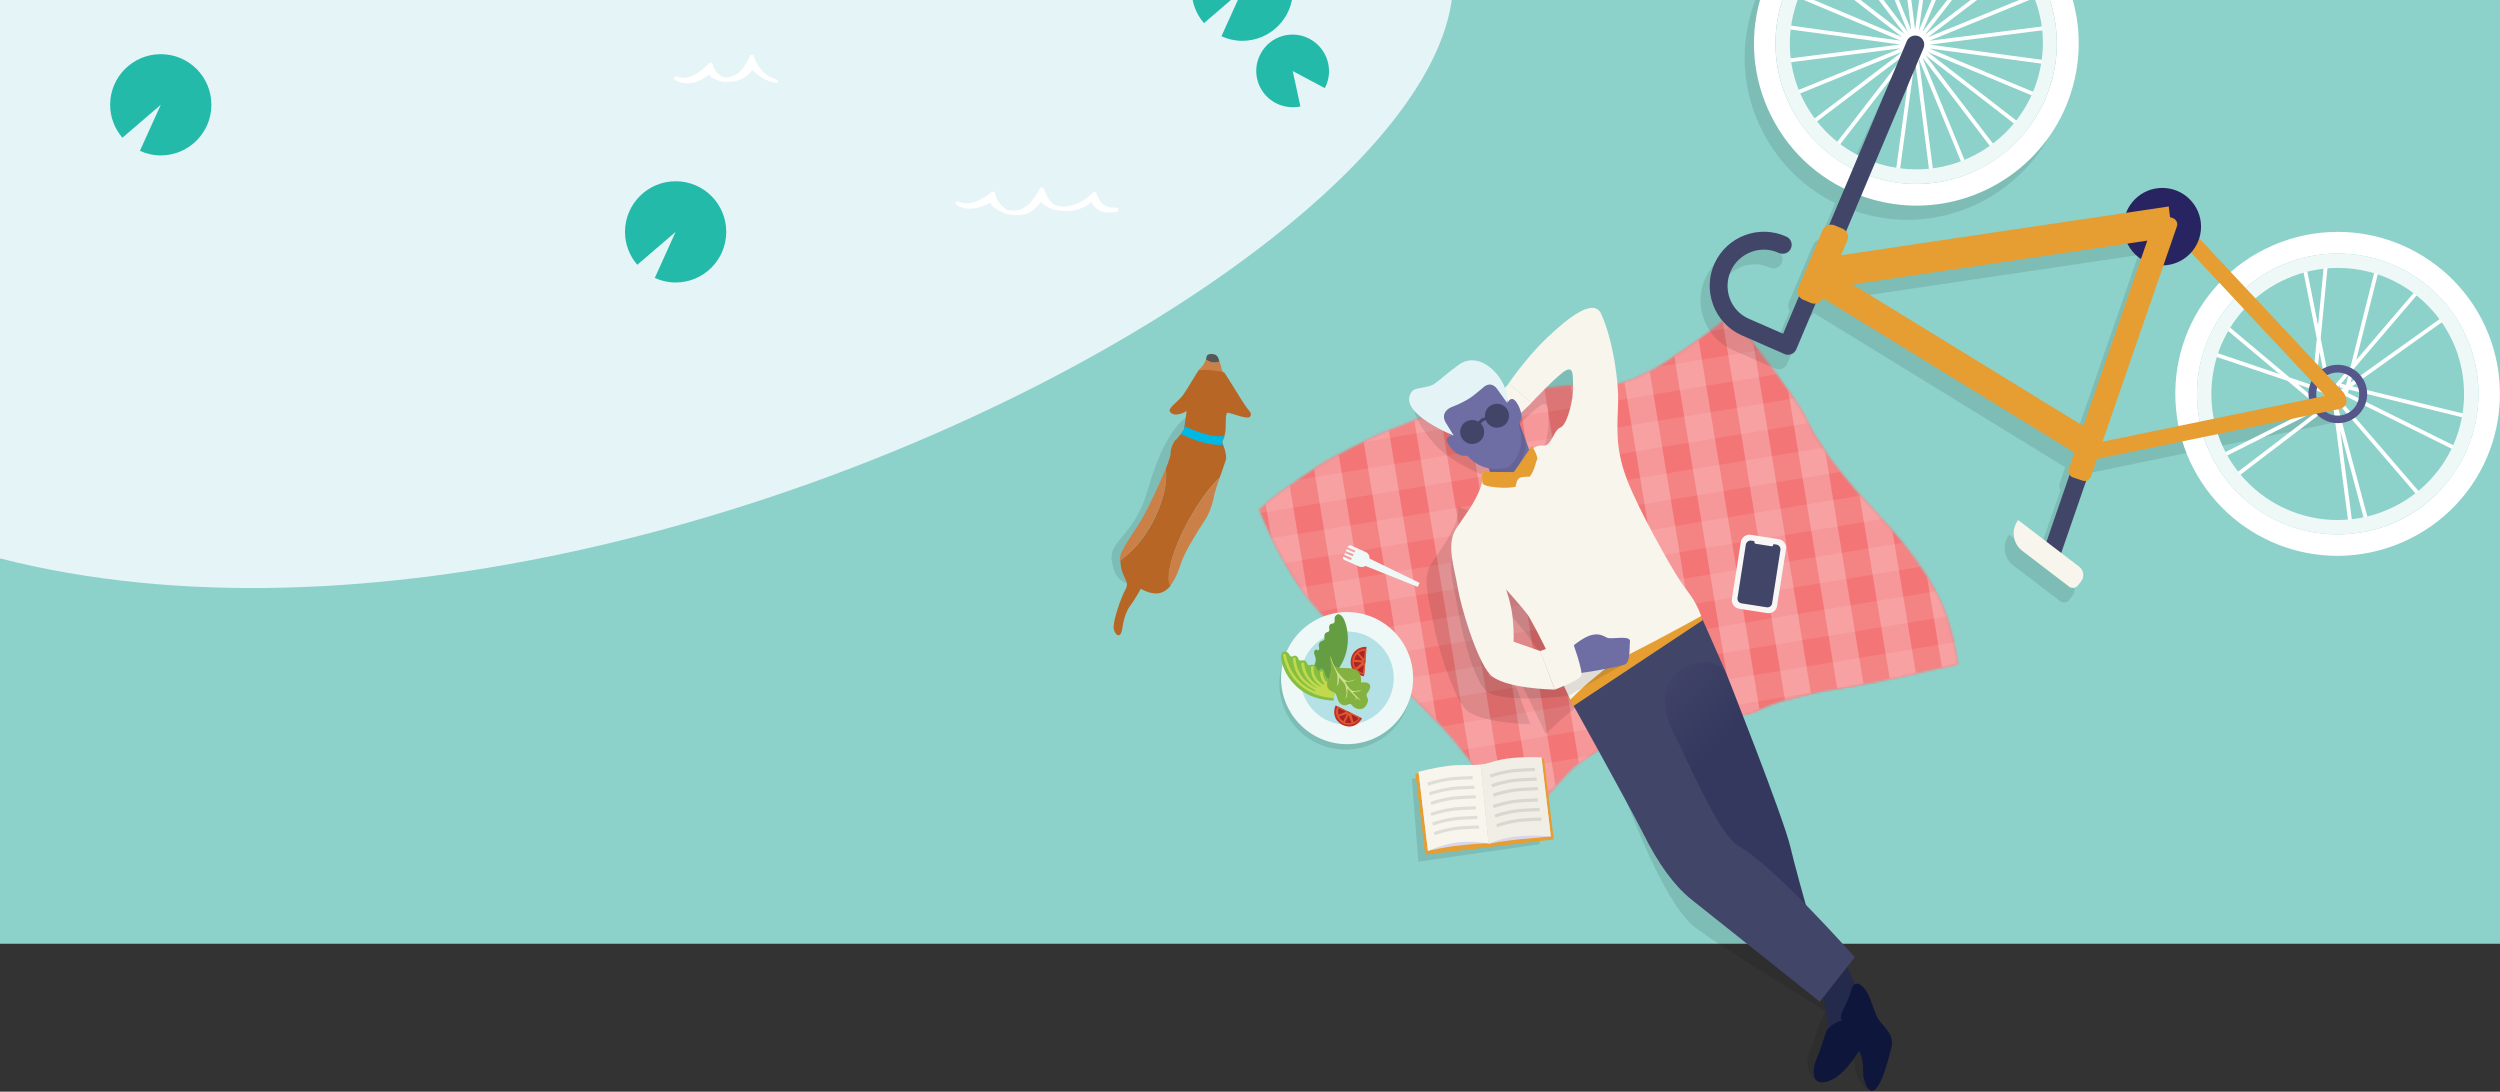 <svg xmlns="http://www.w3.org/2000/svg" xmlns:xlink="http://www.w3.org/1999/xlink" width="1200" height="524" viewBox="0 0 1200 524">
    <rect x="0" y="0" width="1200" height="524" fill="#333333" stroke="none"/>
    <defs>
        <path id="a" d="M171.783 33.057c-16.284.948-24.911.264-38.503 3.075C119.688 38.943 55.797 46.073.263 93.559c0 0 15.328 38.906 35.94 55.898 20.612 16.993 48.645 42.685 63.246 61.979 14.602 19.294 26.718 31.901 26.718 31.901s16.891-16.873 22.855-23.563c5.964-6.688 23.111-15.561 35.069-26.014 11.96-10.452 10.525-7.512 12.197-12.347 1.673-4.838 1.103-9.823 1.103-9.823s12.535 11.399 20.597 15.531c8.061 4.131 10.516 7.891 22.7 2.513s25.776-8.19 43.763-11.047c17.988-2.859 51.182-10.782 51.182-10.782s-1.981-15.984-7.549-28.834c-5.567-12.849-15.98-27.368-26.615-38.529-10.638-11.16-30.878-33.75-37.762-48.823C256.823 36.547 226.693.035 226.693.035s-38.626 32.076-54.91 33.022z"/>
        <linearGradient id="c" x1="41.145%" x2="24.062%" y1="39.948%" y2="12.086%">
            <stop offset="0%" stop-color="#35385E"/>
            <stop offset="100%" stop-color="#414568"/>
        </linearGradient>
    </defs>
    <g fill="none" fill-rule="evenodd">
        <path fill="#8CD1CA" d="M0 453h1200V-79H0z"/>
        <g transform="translate(604 151)">
            <mask id="b" fill="#fff">
                <use xlink:href="#a"/>
            </mask>
            <path fill="#F37576" d="M369.926 233.728L5.704 293.475-43.863-7.598 320.36-67.345z" mask="url(#b)"/>
            <path fill="#F69799" d="M24.761 298.776l-12.646 2.074L-44-39.987l12.648-2.075zM50.054 294.626L37.408 296.7-18.707-44.137-6.06-46.21zM75.347 290.477l-12.646 2.075L6.586-48.286l12.647-2.074zM100.64 286.328l-12.646 2.074L31.88-52.435l12.647-2.075zM125.933 282.179l-12.646 2.074L57.172-56.584l12.647-2.074zM151.227 278.03l-12.646 2.075L82.465-60.733l12.648-2.074zM176.52 273.881l-12.646 2.074L107.76-64.882l12.647-2.074zM201.813 269.732l-12.646 2.074-56.115-340.837 12.647-2.074zM227.106 265.582l-12.646 2.075L158.345-73.18l12.647-2.075zM252.399 261.434l-12.646 2.074L183.638-77.33l12.647-2.074zM277.693 257.284l-12.646 2.075L208.93-81.478l12.647-2.075zM302.986 253.135l-12.646 2.075-56.115-340.837 12.647-2.075zM328.279 248.987l-12.646 2.074-56.115-340.837 12.647-2.074zM353.572 244.837l-12.646 2.074L284.81-93.926 297.458-96z" mask="url(#b)"/>
            <path fill="#FFF" fill-opacity=".1" d="M-33.609 23.131l-2.078-12.624 341.458-56.013 2.078 12.624zM-29.452 48.378l-2.078-12.624 341.457-56.013 2.078 12.624zM-25.295 73.625l-2.078-12.624L314.085 4.988l2.078 12.624zM-21.138 98.872l-2.08-12.624 341.459-56.012 2.078 12.623zM-16.982 124.12l-2.078-12.624 341.457-56.013 2.08 12.623zM-12.826 149.367l-2.078-12.623L326.554 80.73l2.078 12.623zM-8.668 174.614l-2.08-12.623 341.459-56.013 2.078 12.623zM-4.512 199.862l-2.078-12.624 341.457-56.013 2.079 12.624zM-.356 225.109l-2.078-12.624 341.458-56.013 2.078 12.624zM3.801 250.356l-2.078-12.624 341.457-56.013 2.078 12.624zM7.958 275.603L5.88 262.979l341.458-56.013 2.078 12.624zM12.114 300.85l-2.078-12.623 341.458-56.013 2.078 12.623z" mask="url(#b)"/>
        </g>
        <g transform="translate(-1 -80)">
            <path fill="#FFF" fill-rule="nonzero" d="M117 125.8c.3-.5.9-.6 1.4-.3 2.9 2 10.6-.7 15.3-6.4.2-.3.6-.4 1-.4.4.1.7.3.8.7 1.4 4.3 5.2 5.7 7.4 5.4 7.2-1.1 13.8-10.1 14.7-12.7.1-.4.6-.7 1-.7.5 0 .8.4.9.8.4 2.2 3.1 9.4 7.6 10.8 4.5 1.4 9.3 2.4 15.6-4.2.2-.3.6-.4 1-.3.4.1.6.3.7.7 1.9 6.6 6.3 6.9 9.7 6.1.5-.1 1.1.2 1.2.7.1.5-.2 1.1-.7 1.2-.8.2-1.8.4-2.8.6-3.3.5-7.3.3-9.4-4.5-5.6 5.2-11.4 2.8-14.6 1.9-3.2-.9-8.2-4.1-9.7-6.6-2.6 4.6-9.7 7.2-15.9 8.2-.8.1-6.9.3-8.5-2.6-4.8 4.8-12.3 5.5-16.3 2.8-.6-.1-.7-.8-.4-1.2z"/>
            <path fill="#000" fill-rule="nonzero" d="M1122.9 278.6c-.4-2-2.4-3.3-4.4-2.9l-112.7 23.2 35.7-103.3c.6-1.6-.3-3.4-1.9-4l-1.4-.5-.6-5.1-157.3 23.4 3-7c.6-1.5.4-3.2-.6-4.4l7.3-17.2c1.8.7 3.7 1.3 5.6 1.8 6.8 1.9 13.9 2.9 20.9 2.9 16.7 0 33.3-5.5 46.7-15.6 13.9-10.4 23.7-24.7 28.3-41.4 11.5-41.3-5.9-94.7-47.3-106.1-6.8-1.9-13.9-2.9-20.9-2.9v10.4-10.4c-16.7 0-40.2 15.9-53.7 26-13.9 10.4-23.7 24.7-28.3 41.4-10.2 36.5 7.7 74.4 40.6 90.6l-7.4 17.4c-1.4.3-2.6 1.2-3.2 2.6L859.7 225c-.6 1.4-.4 3 .4 4.2l-7.6 18L836 240c-4.2-1.9-7.4-5.4-9.1-9.7-1.6-4.3-1.5-9 .5-13.3 4-8.7 14.3-12.5 23-8.6 2.2 1 4.8 0 5.8-2.1 1-2.2 0-4.7-2.1-5.7-13.1-6-28.5-.2-34.5 12.8-2.9 6.3-3.1 13.4-.7 19.9 2.4 6.5 7.3 11.7 13.6 14.6l20.6 9c.6.2 1.1.4 1.7.4.5 0 1.1-.1 1.6-.3 1.1-.4 1.9-1.3 2.4-2.3l9.3-21.9c1.5-.2 2.8-1.1 3.5-2.6l120.7 74.1-2.7 7.9c-.4 1-.1 2.2.5 3L979 347l-13.6-10.4c-3.5 4.6-2.7 11.2 2 14.8l22.5 17.2c1.3 1 3.3.8 4.3-.6l1.5-1.9c1.7-2.2 1.3-5.4-.9-7.1l-8.6-6.5 12-34.9c.9-.3 1.6-1 2-1.9l2.9-8.5 117-24.1c2-.5 3.2-2.5 2.8-4.5zM924.5 93.9c-2.2-.9-4.8.1-5.7 2.3l-30.1 65.3c-25-12.8-38.5-41.9-30.7-70 7.3-26.1 38.2-54.7 65.3-54.7 5.5 0 10.9.7 16.3 2.2 32.2 8.9 51.1 42.4 42.2 74.5-7.3 26.1-38.2 54.7-65.3 54.7-5.5 0-10.9-.7-16.3-2.2-1.2-.3-2.4-.7-3.5-1.1l30.2-65.3c.9-2.2-.2-4.8-2.4-5.7zm61.9-21zm-44.9-40.5c9 2.5 17 6.7 23.9 12.1 1.7 1.4 3.4 2.8 4.9 4.3 1.6 1.5 3.1 3.1 4.5 4.7 2.8 3.3 5.3 6.8 7.4 10.6-2.1-3.8-4.6-7.3-7.4-10.6-1.4-1.6-2.9-3.2-4.5-4.7s-3.2-3-4.9-4.3c-6.9-5.5-14.9-9.6-23.9-12.1-6-1.7-12.1-2.5-18.1-2.5 5.9 0 12 .8 18.1 2.5zm55.1 259l-110.7-68 141.5-21-30.8 89z" opacity=".1"/>
            <path fill="#E5F4F7" fill-rule="nonzero" d="M630.875 0C631.156.483 421.198.483 1 0 .968 233.578.968 349.588 1 348.028 344.878 435.931 889.942 91.801 630.875 0z"/>
            <path fill="#FFF" fill-rule="nonzero" d="M460 177.1c.4-.4.7-.6 1.4-.2 5 2.3 11.7-1.4 15.6-4.7.2-.2.7-.4 1-.2.3.1.7.7.7.9.3 3.2 4.1 7.7 6.5 8 7.9 1.3 11.6-4.5 14.8-10.1.5-.9.4-.7 1.1-.8.7 0 .6 0 1 .8 1.8 3.7 2.6 7.8 8.1 8.3 5.5.5 11.1-2.3 15.4-6.7.2-.2.7-.4 1-.3.3.1.6.4.7.7 1.6 4.9 4.3 7.3 9.3 6.8.8-.1 1.1.3 1.2.8.1.5 0 1-.8 1.2-.8.2-1.6.3-2.9.4-4 .2-7.2-1-9.2-5-4.1 3.7-9.5 4.6-14.2 4.2-4.7-.4-6.9-1.4-10.1-4.2-4.4 5.8-8.5 7.3-16.4 5.7-1-.2-7.4-2.9-7.8-5.3-5.4 2.7-11.3 4.1-16.5.9-.4-.2-.3-.8.1-1.2zM324.7 117.1c.4-.5.5-.6 1.4-.3 5.5 2.2 11.5-2.5 15.2-6.4.2-.2.6-.4 1-.3.3.1.8.5.8.7.3 2.7 4 6.5 6 6.4 6.7-.1 9.4-5.3 11.8-10.1.4-.8.4-.8 1-.7.6 0 .8 0 1 .8 1 3.8 5 8.8 8.4 10 3.4 1.2 4.9 2.9 1 2.3-3.9-.6-7.5-3.3-10.2-6-3.4 4.7-7.3 5.9-13.6 5.8-.8 0-6.6-1.5-7.1-3.5-5 3.9-10.5 5.7-16.2 2.7-.9-.3-.9-.9-.5-1.4z"/>
            <path fill="#23BAAA" fill-rule="nonzero" d="M597.3 51C583.9 51 573 61.9 573 75.3c0 6 2.2 11.5 5.9 15.8l18.4-15.8-10 22.1c3.1 1.4 6.4 2.2 10 2.2 13.4 0 24.3-10.9 24.3-24.3S610.8 51 597.3 51zM325.3 167c-13.4 0-24.3 10.9-24.3 24.3 0 6 2.2 11.5 5.9 15.8l18.4-15.8-10 22.1c3.1 1.4 6.4 2.2 10 2.2 13.4 0 24.3-10.9 24.3-24.3S338.8 167 325.3 167zM78.163 106c-13.4 0-24.3 10.9-24.3 24.3 0 6 2.2 11.5 5.9 15.8l18.4-15.8-10 22.1c3.1 1.4 6.4 2.2 10 2.2 13.4 0 24.3-10.9 24.3-24.3s-10.8-24.3-24.3-24.3zM629.7 98.7c-8.5-4.6-19.1-1.4-23.6 7.1-4.6 8.5-1.4 19 7.1 23.6 3.8 2 8.1 2.5 12 1.7l-3.7-17 15.4 8.2c4.5-8.4 1.3-19-7.2-23.6z"/>
            <path fill="#000" fill-rule="nonzero" d="M889.5 568.9c-1.2-.8-2.5-1.3-3.7-1.5l-4.9-15.7.7-2.4s-.8-.9-2.2-2.5l-.3-.9-.1.5c-9.1-10.1-39-42.7-53-50.3-9.1-4.9-24.1-34.5-31.5-54.6-2.5-6.7 25.5-28.3 25.5-28.3l-11.5-26s-12.7 6.6-31.1 13.3c-18.3 6.7-9.7 24.3-9.7 24.3s24.5 79.2 45 98.7c7.3 6.9 61.3 39.5 64.6 42-.6.6-3.2 6.9-3.4 7.3-1.1 2.3-2.5 8.5-4.7 13.1-1.7 3.6 0 16.5 10 12.8 10-3.7 14.4-23.7 14.4-23.7s2.3-1.6-4.1-6.1z" opacity=".1"/>
            <path fill="#000" fill-rule="nonzero" d="M805.8 392.3s-20.5 11.3-34.8 18.5c-14.4 7.2-28 21.6-28 21.6s-17.5-37.1-21-41.4c-3.5-4.4-9.9-11.5-9.9-11.5s2.5 6.7 3.2 13.9c.7 7.2.4 11.2.4 11.2l12.8 4.5 7 18.5s-24.8-.3-31.2-7.4c-6.4-7.1-14-32.7-15.4-41.6-1.4-8.9-5.7-20.6-.9-28 4.8-7.4 7.5-10.3 10.7-17.2 3.2-6.8 1.9-10.2 1.9-10.2l15.4 5.7s3.6-7.9 6.3-13.7c1.1-2.3 3.8-5.2 7.7-4.7 4 .4 4.8-7.4 8.2-8.7 3.4-1.3 6.3-13.7 6.1-19.3-.2-5.6.3-9.6-3.1-8.3-3.4 1.3-16.9 15.7-16.9 15.7l-11-9.2s8.6-12.6 18.4-21.9c9.8-9.3 22.4-19.6 26.1-11.5 5.7 12.8 8.4 32.3 8.1 42.4-.3 11.2-1.6 21.4 4 36.4 5.5 15 21.6 43.1 25.7 49.2 4.2 6 7.1 8.7 10.2 17z" opacity=".1"/>
            <path fill="#000" fill-rule="nonzero" d="M679.5 271.3s-2.9 6.8 9.8 21.5c11 12.7 35.2 19.4 35.2 19.4L704 279.1l-24.5-7.8zM894.8 560.5s1.8 5 3.1 8.3c1.2 3.3 7.4 8 7.2 14.4-1.3 36.1-13.6 14.5-13.8 8.9-.2-5.6-6.8-18.3-9.7-21-2.9-2.7 2.2-7 4-14.7 1.5-6.4 6.7-2.6 9.2 4.1zM573.5 278.7s-11.7 2-21.5 36.2c-7.7 26.7-22.5 23.5-15.7 40.1 2.4 5.8 14.7 11.7 23.5-8.8 8.8-20.6 14.7-61.6 13.7-67.5z" opacity=".1"/>
            <path fill="#000" fill-rule="nonzero" d="M781.7 319.2c5.5 15 21.6 43.1 25.7 49.2 4.1 6 7 8.8 10.1 17.1 0 0-20.5 11.3-34.8 18.5-14.4 7.2-25.1 16.8-25.1 16.8s-20.4-32.2-23.9-36.6c-3.5-4.4-9.9-11.5-9.9-11.5s2.5 6.7 3.2 13.9c.7 7.2.4 11.2.4 11.2l15.7 1.5 10.8 14.7s-33.7 4.2-40.1-2.9c-6.4-7.1-11.7-30.4-13.1-39.3-1.4-8.9-5.7-20.6-.9-28 4.8-7.4 7.5-10.3 10.7-17.2 3.2-6.8 1.9-10.2 1.9-10.2l15.4 5.7s3.6-7.9 6.3-13.7c1.1-2.3 3.8-5.2 7.7-4.7" opacity=".1"/>
            <path fill="#242A4B" fill-rule="nonzero" d="M875.4 552.9l12.4 18.2 8.2-8.7-10.3-22.7z"/>
            <path fill="#242A4B" fill-rule="nonzero" d="M875.5 553.7l3.6 21.7 11-4.5-8.2-26z"/>
            <path fill="url(#c)" fill-rule="nonzero" d="M829.7 403.4s27.5 69.3 30.7 83.2c3.2 13.9 18.8 68.3 18.8 68.3l-58.5-78.3s-13.4-33.2-20.4-39.8c-29.2-27.5 17-60 29.4-33.4z"/>
            <path fill="#414568" fill-rule="nonzero" d="M891.3 539.5l-16.8 21.3s-53.6-42.7-61.7-49.1c-8.1-6.5-15.7-16.9-22.9-31.3-7.2-14.4-35.2-64.6-35.2-64.6s14-18.4 32.4-25.2c18.3-6.7 31.1-13.3 31.1-13.3l11.5 26c-6.5-12.3-41.1-3.2-25.5 28.3 9.5 19.1 22.4 49.6 31.5 54.6 16.6 9.1 55.6 53.3 55.6 53.3z"/>
            <path fill="#E69D31" fill-rule="nonzero" d="M815.9 371.9l-62.4 41.4 2.4 5.8 62.4-41.4z"/>
            <path fill="#F8F5ED" fill-rule="nonzero" d="M725.2 264.1L716 275l7.6 10.4 12.6-12.1z"/>
            <path fill="#6E6EA5" fill-rule="nonzero" d="M713.4 298.7l5.5 15 11.8 1.3 5.1-17-5.5-15"/>
            <path fill="#000" fill-rule="nonzero" d="M721.6 308.4s5.3 1.1 9.8-7.8c2.8-5.6 2.2-8.4 1-11.7-.5-1.3-2-5.9-2-5.9l-1 6.8-15 10.9 1.7 6 5.5 1.7z" opacity=".1"/>
            <path fill="#6E6EA5" fill-rule="nonzero" d="M724.9 272.9s-6-15-12.8-15.5c0 0-5.7-1.6-13 3.7-8.1 4-9.3 9.8-9.3 9.8-2.7 6.3 7.9 18.4 7.9 18.4-3.9.3-1.6 3.7-1.6 3.7 4.1 7.2 9.2 5.7 9.2 5.7 8.6 9.9 20.1 5.4 20.1 5.4s9.3-8.1 4.4-20.2c0 0 3.7-3.9-.9-10.8 0 .1-2-3.5-4-.2z"/>
            <path fill="#E4F3F6" fill-rule="nonzero" d="M705.7 271.6s-3.8 2.3-7.7 3.7c0 0-5.9 2-3.2 7.3l4 6.5s-28-11.2-20-21.3c1.5-2 7.2-1.3 10.6-3.5 3.4-2.3 5.5-4.7 11.8-9.2 11-8 24.7 8.1 23.3 18.4l-5.1-7.1s-2.8-4-6.8-.1c0-.1-4 3.6-6.9 5.3z"/>
            <path fill="#F8F5ED" fill-rule="nonzero" d="M817.6 375.7s-20.5 11.3-34.8 18.5c-14.4 7.2-28 21.6-28 21.6s-17.5-37.1-21-41.4c-3.5-4.4-9.9-11.5-9.9-11.5s2.5 6.7 3.2 13.9c.7 7.2.4 11.2.4 11.2l12.8 4.5 7 18.5s-24.8-.3-31.2-7.4c-6.4-7.1-14-32.7-15.4-41.6-1.4-8.9-5.7-20.6-.9-28 4.8-7.4 7.5-10.3 10.7-17.2 3.2-6.8 1.9-10.2 1.9-10.2l15.4 5.7s3.6-7.9 6.3-13.7c1.1-2.3 3.8-5.2 7.7-4.7 4 .4 4.8-7.4 8.2-8.7 3.3-1.2 6.3-13.7 6.1-19.3-.2-5.6.3-9.6-3.1-8.3-3.3 1.2-16.9 15.7-16.9 15.7l-11-9.2s8.6-12.6 18.4-21.9c9.8-9.3 22.4-19.6 26.1-11.5 5.7 12.8 8.4 32.3 8.1 42.4-.3 11.2-1.6 21.4 4 36.4s21.6 43.1 25.7 49.2c4.1 6.1 7.1 8.7 10.2 17z"/>
            <path fill="#000" fill-rule="nonzero" d="M749 404.2s8.7-13.4 12.9-15.5c4.2-2.1 2.8-1.1 4.9-.4 2.1.7 14-3.5 14 0s1.4 9.8-1.4 11.2c-2.8 1.4-25.5 14.5-25.5 14.5l-4.9-9.8z" opacity=".1"/>
            <path fill="#6E6EA5" fill-rule="nonzero" d="M753.3 392.4s6-5.6 10.4-7.2c4.4-1.6 6.7-.1 8.7.9 2 1 11.4-1.5 11 1.9-.4 3.5.3 9.9-2.6 11-2.9 1.1-21.7 4.6-25.1 4.3-3.6-.4-2.4-10.9-2.4-10.9z"/>
            <path fill="#F8F5ED" fill-rule="nonzero" d="M740.2 392.5l15.3-5.4s5.5 15 4.5 17.3c-1.1 2.3-12.7 6.6-12.7 6.6"/>
            <path fill="#E69D31" fill-rule="nonzero" d="M736.3 294l-8.6 12.6-15.2-.1s-.4 3.9.2 5.6c.6 1.7 11.5 2.7 15.8 1.5 0 0 .4-3.7 2.1-4.3 1.7-.6 4.7-.5 4.7-.5 2.6-3.7 2.4-5.9 3.5-8.2.7-1.5-2.5-6.6-2.5-6.6z"/>
            <path fill="#0E163C" fill-rule="nonzero" d="M898.7 559.5s1.8 5 3.1 8.3c1.2 3.3 8.7 8.1 7.2 14.4-8.9 37.3-13.6 14.5-13.6 14.5l-.2-5.6c-.2-5.6-6.8-18.3-9.7-21-2.9-2.7 2.2-7 4-14.7 1.6-6.3 6.7-2.6 9.2 4.1z"/>
            <path fill="#0E163C" fill-rule="nonzero" d="M877.8 574.7c-1.1 2.3-2.5 8.5-4.7 13.1-1.7 3.6-4 14.7 6 11 10-3.7 18.4-21.9 18.4-21.9s2.3-1.5-4.1-6c-6.4-4.5-14.5 1.6-15.6 3.8z"/>
            <path fill="#414568" fill-rule="nonzero" d="M709.2 281.8c-1.5-.4-3.2-.2-4.7.7-2.7 1.7-3.4 5.3-1.7 8 .9 1.3 2.2 2.2 3.7 2.5 1.4.3 3 0 4.3-.8 2.7-1.7 3.4-5.3 1.7-8-.8-1.2-2-2-3.3-2.4zM721.1 274c-1.5-.4-3.2-.2-4.7.7-2.7 1.7-3.4 5.3-1.7 8 .9 1.3 2.2 2.2 3.7 2.5 1.4.3 3 0 4.3-.8 2.7-1.7 3.4-5.3 1.7-8-.8-1.2-2-2-3.3-2.4z"/>
            <path fill="#414568" fill-rule="nonzero" d="M716.6 281.9l.4-1.4c-2-.5-3.8-.3-5.1.6-2.1 1.5-2.4 4.2-2.4 4.4l1.5.1s.2-2.2 1.8-3.3c.9-.7 2.2-.9 3.8-.4z"/>
            <path fill="#414568" fill-rule="nonzero" d="M720.9 274.8c-1.3-.4-2.8-.2-4 .6-2.3 1.5-2.9 4.5-1.4 6.8.8 1.1 1.9 1.9 3.2 2.1 1.2.2 2.5 0 3.7-.7 2.3-1.5 2.9-4.5 1.4-6.8-.8-1-1.8-1.7-2.9-2zM709 282.6c-1.3-.4-2.8-.2-4 .6-2.3 1.5-2.9 4.5-1.4 6.8.8 1.1 1.9 1.9 3.2 2.1 1.2.2 2.5 0 3.7-.7 2.3-1.5 2.9-4.5 1.4-6.8-.8-1-1.8-1.7-2.9-2z"/>
            <path fill="#B86625" fill-rule="nonzero" d="M560.6 305c1.5-3.9 2.4-6.6 2.3-7.3-.2-1.9 1.4-5.8 2.4-6.5 1-.7 4-5 4-5l1.3-8.9s-5.5 3.5-8 .4c-1.3-1.7 4-5 6.2-8s6.4-10.5 7.7-12.2c2.5-.4 7.4 0 10.2.5.6.1 1.3.4 2 .9 1.1 1.3 9.1 14.8 10.9 17 1.8 2.2 2.5 3.1 1.2 4.3-1.2 1.1-8.6-1.8-10.2-2.1-1.6-.3-1.1 4.2-1.3 7.7-.1 3.5-1.7 6.3-1.7 6.3s2.6 6.2 1.8 8.7c-.4 1.3-1.7 4.9-2.9 8.4-4.6 4.3-9.9 11.5-14.7 20.1-7.9 14.2-11.5 27.6-8.9 31.8-1.1 1.4-2.4 2.5-3.8 3.1-4.8 2.1-10.5-1.6-10.5-1.6s-3.6 6.4-5.3 8.5c-1.7 2.1-3.1 6.7-3.7 11.1-.7 4.4-3.4 2.9-4-.4-.6-3.3 3.4-14.9 5.7-19 2.3-4.1-2.4-5.5-2.5-13.9 5.3-3.6 10.9-9.8 15.2-17.7 5.2-9.6 7.5-19.4 6.6-26.2z"/>
            <path fill="#CB8048" fill-rule="nonzero" d="M580.9 253.2c1.8 1 3.9 1 5.5.2.5 1.5.9 3.3 1.1 4.1.1.4.5 1 1.1 1.6-.7-.5-1.4-.8-2-.9-2.8-.5-7.7-.9-10.2-.5.3-.4.6-.8.9-1 .9-.8 2-2.6 2.6-4.1.3.1.7.4 1 .6z"/>
            <path fill="#575756" fill-rule="nonzero" d="M580.9 253.2c-.4-.2-.7-.5-1.1-.7.2-.5.4-1 .4-1.4.3-1.6 3.8-1.5 4.9-.3.5.5.9 1.5 1.2 2.6-1.4.8-3.5.8-5.4-.2z"/>
            <path fill="#CB8048" fill-rule="nonzero" d="M548.9 329.5c4.9-8.8 9.1-18.2 11.6-24.5 1 6.8-1.3 16.7-6.7 26.3-4.4 7.9-9.9 14.1-15.2 17.7 0-.8 0-1.5.2-2.3.6-3.3 8.3-14 10.1-17.2zM571.7 329.5c4.8-8.7 10.2-15.9 14.7-20.1-1.2 3.5-2.3 6.9-2.5 7.8-.3 1.6-1.3 7.7-4.8 12.9s-9.8 15.5-11.2 20.2c-1 3.2-2.7 7.8-5.3 11-2.4-4.2 1.2-17.6 9.1-31.8z"/>
            <path fill="#00B8E4" fill-rule="nonzero" d="M587.6 292.1s.2.5.5 1.4c-4.1.2-10.3-.3-20.3-5.2.8-1.1 1.5-2.1 1.5-2.1l.3-1.7c9.9 4.9 15.5 5.1 19.2 4.8-.6 1.7-1.2 2.8-1.2 2.8z"/>
            <circle cx="646.8" cy="408.1" r="31.7" fill="#000" fill-rule="nonzero" opacity=".1"/>
            <circle cx="647.6" cy="405.5" r="31.7" fill="#EEF8F7" fill-rule="nonzero"/>
            <circle cx="647.6" cy="405.5" r="22.4" fill="#B3E1E5" fill-rule="nonzero"/>
            <path fill="#659D42" fill-rule="nonzero" d="M645.4 376.1c2.2 2.8 7.6 20.1-9.3 32.3l-.8-1-4.3-5-.6-.7s3.2-3.7 1.8-6.8c-1.4-3.1.9-3.4 1.1-2.9.3.5 1.2.1.8-1.6-.4-1.7.8-2.6 1.8-2.9 1-.3.9-.8.8-1.8-.1-1 .2-1.9 1.4-2.3 1.3-.4 1-1 .9-1.9-.2-.9.2-2.1 1.6-2.2 1.3-.1 1-1.4 1-2.4-.1-1 1.6-3.6 3.8-.8z"/>
            <path fill="#84BF42" fill-rule="nonzero" d="M641.1 416.3l1-8.6s-4.6-1.2-5.2-4.5c-.6-3.3-2.5-2.3-2.5-1.7 0 .6-.9.7-1.5-.9s-2.1-1.7-3-1.4c-1 .3-1.2-.2-1.6-1.1-.5-.9-1.2-1.4-2.5-1.1-1.3.3-1.4-.3-1.7-1.1-.3-.8-1.4-1.6-2.5-.9-1.1.6-1.6-.6-2.1-1.4-.6-.8-3.4-2-3.6 1.5-.3 3.5 4.8 20.5 25.2 21.2z"/>
            <path fill="#C2D84D" fill-rule="nonzero" d="M631.5 412.9c4.2 1.8 8 2.1 9.8 2.2l.7-6.4c-1 0-2.8-.2-4.1-1.3-1.2-1-1.9-2.6-2-4.6 0-.3-.3-.6-.6-.6h-.1c-.4 0-.6.3-.6.7.1 2.2.8 3.9 2 5.1 0 0 .2.8-.5.5-.4-.2-.7-.5-1.1-.7-2.5-1.9-3.7-4.4-3.4-7.4 0-.4-.2-.7-.6-.7-.4 0-.7.2-.7.6-.4 4.6 2.2 7.4 4.6 9 0 0 .3.4-.3.2-2.8-1.4-6.8-4.5-7.6-10.9 0-.3-.3-.5-.6-.6h-.2c-.4 0-.6.4-.6.7.8 6.4 4.7 9.8 7.7 11.5 0 0-.3 0-.7-.2-4.2-2-9.1-6-9.7-13.8 0-.3-.3-.6-.6-.6h-.1c-.4 0-.6.3-.6.7.6 8.3 5.9 12.6 10.4 14.8 0 0 .8.6-.1.6-7.2-3-11.8-8.8-13.7-17.3-.1-.3-.3-.5-.6-.5h-.2c-.4.1-.6.4-.5.8 2.5 11.1 9.3 16 14.6 18.2z"/>
            <path fill="#C12F27" fill-rule="nonzero" d="M655.7 404.6l1.2-14.1s-4-.4-6.3 3-2 9.9 5.1 11.1z"/>
            <path fill="#DC592C" fill-rule="nonzero" d="M651.8 393.5c1.3-1.5 3-2.3 5.1-1.7l-1 11.9c-.8-.1-3.3-.6-4.7-2.9-1.8-2.9-1-5.5.6-7.3z"/>
            <path fill="#C33F27" fill-rule="nonzero" d="M655.5 397.7c0-.5.4-1 .9-.9l-.2 1.9c-.4-.1-.7-.5-.7-1z"/>
            <path fill="#AC2326" fill-rule="nonzero" d="M651.8 400.6l2.9-2.6-3.9-.3c.1 0-.2 1.3 1 2.9zM651.1 396.7l3.9.3-2.4-3s-1.2.7-1.5 2.7zM653.1 393.4l2.7 2.9.3-3.9s-1.3-.3-3 1z"/>
            <path fill="#C12F27" fill-rule="nonzero" d="M654.8 424.8l-12.7-6.2s-1.8 3.6.5 7c2.4 3.3 8.5 5.3 12.2-.8z"/>
            <path fill="#DC592C" fill-rule="nonzero" d="M643 424.4c-1-1.8-1.1-3.7.2-5.3l10.7 5.3c-.4.7-1.7 2.9-4.5 3.3-3.1.6-5.2-1.1-6.4-3.3z"/>
            <path fill="#C33F27" fill-rule="nonzero" d="M648.3 422.4c-.5-.2-.7-.7-.6-1.1l1.7.9c-.1.3-.6.4-1.1.2z"/>
            <path fill="#AC2326" fill-rule="nonzero" d="M653.1 424.7l-3.5-1.8 1.1 3.7s1.3-.1 2.4-1.9zM649.7 426.9l-1.4-3.7-1.7 3.5s1.1.8 3.1.2zM645.8 426.2l1.7-3.5-3.7 1.1s.2 1.4 2 2.4zM643.5 423.1l3.7-1.5-3.5-1.6c-.1 0-.8 1.1-.2 3.1zM655.2 403l.4-3.9-3.1 2.4c0-.1.6 1.1 2.7 1.5z"/>
            <path fill="#84B240" fill-rule="nonzero" d="M639.8 394.6s-.6 0-.4 1c.2 1 .9 5.6-.3 9.2-1.2 3.6-1.8 4.5 0 6.3 1.8 1.7 2.8.1 3.8 4s3.9 3.6 4.6 3.3c.7-.3 1.6-1.1 2.6.3 1 1.4 4.2 2.6 6 .7 1.8-2 1.7-3.7 1.2-4.6-.5-.9-.5-1.6.1-2.3.6-.7 2-2.7.9-4.1-1.1-1.3-3.7-.8-3.7-.8s-.4.3-.3-.3c0-.6.2-2.9-.9-4.3-1-1.4-2.5-2.3-5.4-2.3-2.9-.1-6.2.3-7.2-2.3-1-2.8-1-3.8-1-3.8z"/>
            <path fill="#CDE08E" fill-rule="nonzero" d="M639.6 395.1s1.3 4.5 3.9 8c2.7 3.5 4 4.2 5.7 3.7 1.7-.4 2.9-.9 2.9-.9s-2.3 1.4-4 1.3c-1.7-.1-1.5 0-.9 1.1.7 1 2.2 3.5 3.7 3.4 1.4 0 3.5-.4 3.5-.4s-.2.4-1.3.6c-1.1.2-3 .1-2.6.6.3.4 3.3 3.2 3.6 3.8l-1.9-1.3-.5 1.2.1-1.5s-2.5-2.6-3.1-3.3c-.6-.8-.9-1.4-.9-.1 0 1.2-.1 3.5-1.1 4.1 0 0 .9-1.9.6-3.7-.3-1.8-.5-3.1-1.2-3.8l-2.4-2.8s.2 3.2-.9 4.1c0 0 .2-2.3.2-2.9 0-.6.1-2.1-.2-2.6 0-.7-3.3-6.5-3.2-8.6z"/>
            <path fill="#F8F7F5" fill-rule="nonzero" d="M849.3 374.3l-13.5-2.1c-2.3-.4-3.8-2.5-3.5-4.7l4.3-27.3c.4-2.3 2.5-3.8 4.7-3.5l13.5 2.1c2.3.4 3.8 2.5 3.5 4.7l-4.3 27.3c-.3 2.3-2.4 3.8-4.7 3.5z"/>
            <path fill="#414568" fill-rule="nonzero" d="M849 371.5l-12.1-1.9c-1.3-.2-2.1-1.4-1.9-2.6l4-25.6c.2-1.2 1.4-2.1 2.6-1.9l12.1 1.9c1.3.2 2.1 1.4 1.9 2.6l-4 25.6c-.1 1.2-1.3 2.1-2.6 1.9z"/>
            <path fill="#F8F7F5" fill-rule="nonzero" d="M851.3 342.2l-7.6-1.2c-.4-.1-.7-.5-.6-.9l.1-.8 9.1 1.4-.1.8c-.1.5-.5.8-.9.7z"/>
            <path fill="#EEF8F7" fill-rule="nonzero" d="M656.9 347.4l-1.6 3.8 26.2 10.5.9-1.9z"/>
            <path fill="#EEF8F7" fill-rule="nonzero" d="M647.9 342.5l-.1.2 3.7 1.6-.4.9-3.7-1.6-.4.9 3.7 1.6-.4.9-3.7-1.6-.4.9 3.7 1.6-.4.9-3.7-1.6-.1.2c-.2.6 0 1.2.6 1.4l7 3.1c1.7.7 3.6 0 4.4-1.7l.4-1c.7-1.7 0-3.6-1.7-4.3l-7-3.1c-.6-.1-1.3.2-1.5.7z"/>
            <path stroke="#FFF" stroke-width="1.859" d="M1070.9 310.9l52.2-39.8M1060.7 248.9l62.2 21M1106.4 204.6l12.9 64.3M1164.2 216.6l-42.6 49.8M1188 280.6l-63.8-15.6M1183.9 297.4l-58.8-29.2M1129.6 334.3l-8.5-65M1065.5 299.9l58.7-29.5M1066.5 234.3l50.3 42.2M1117.9 202l-6.3 65.3M1142.8 206l-16 63.7M1177.9 230.1l-53.4 38.1M1164.4 320l-42.8-49.7M1137.8 333.3l-17-63.3"/>
            <path fill="#FFF" fill-rule="nonzero" d="M1123.1 201.7c16.4 0 32.9 5.9 45.9 17.9 27.4 25.3 29 67.9 3.7 95.3-13.3 14.4-31.4 21.6-49.6 21.6-16.4 0-32.9-5.9-45.9-17.9-27.4-25.3-29-67.9-3.7-95.3 13.3-14.3 31.4-21.6 49.6-21.6zm0-10.4c-21.7 0-42.5 9.1-57.2 24.9-14.1 15.2-21.5 35.1-20.7 55.8.8 20.8 9.7 40 24.9 54.1 14.4 13.3 33.2 20.7 52.9 20.7 21.6 0 42.5-9.1 57.2-24.9 14.1-15.2 21.5-35.1 20.7-55.8-.8-20.8-9.7-40-24.9-54.1-14.5-13.3-33.2-20.7-52.9-20.7z"/>
            <path fill="#EEF8F7" fill-rule="nonzero" d="M1123.1 201.7v6.9c15.3 0 29.9 5.7 41.2 16.1 11.9 11 18.8 25.9 19.4 42.1.6 16.1-5.1 31.6-16.1 43.4-11.4 12.3-27.7 19.4-44.5 19.4-15.3 0-29.9-5.7-41.2-16.1-11.9-11-18.8-25.9-19.4-42.1-.6-16.1 5.1-31.6 16.1-43.4 11.4-12.3 27.7-19.4 44.5-19.4v-6.9zm0 0c-18.2 0-36.3 7.3-49.6 21.6-25.3 27.3-23.7 70 3.7 95.3 13 12 29.4 17.9 45.9 17.9 18.2 0 36.3-7.3 49.6-21.6 25.3-27.3 23.7-70-3.7-95.3-13-12-29.5-17.9-45.9-17.9z"/>
            <path fill="#55568A" fill-rule="nonzero" d="M1123.1 255.1v3.7c2.6 0 5.1 1 7 2.8 2 1.9 3.2 4.4 3.3 7.2.1 2.8-.9 5.4-2.7 7.4-2 2.1-4.7 3.3-7.6 3.3-2.6 0-5.1-1-7-2.8-2-1.9-3.2-4.4-3.3-7.2-.1-2.8.9-5.4 2.7-7.4 2-2.1 4.7-3.3 7.6-3.3v-3.7zm0 0c-3.8 0-7.6 1.5-10.3 4.5-5.3 5.7-4.9 14.6.8 19.8 2.7 2.5 6.1 3.7 9.6 3.7 3.8 0 7.6-1.5 10.3-4.5 5.3-5.7 4.9-14.6-.8-19.8-2.8-2.5-6.2-3.7-9.6-3.7z"/>
            <path stroke="#FFF" stroke-width="1.859" d="M854.5 92.4l65.7 9M854.4 109.7l65.8-8.3M858.8 126.4l61.4-25M867.4 141.5l52.8-40.1M879.6 153.8l40.6-52.4M894.5 162.5l25.7-61.1M911.3 167l8.9-65.6M928.6 167.1l-8.4-65.7M945.4 162.7l-25.2-61.3M960.4 154.1l-40.2-52.7M972.7 142l-52.5-40.6M981.5 127l-61.3-25.6M986 110.3l-65.8-8.9M986.1 93l-65.9 8.4M981.7 76.3l-61.5 25.1M973.1 61.3l-52.9 40.1M960.9 49l-40.7 52.4M946 40.2l-25.8 61.2M929.2 35.7l-9 65.7M911.9 35.6l8.3 65.8M895.1 40l25.1 61.4M880.1 48.6l40.1 52.8M867.8 60.8l52.4 40.6M859 75.7l61.2 25.7"/>
            <path fill="#FFF" fill-rule="nonzero" d="M920.7 33.4c6 0 12.1.8 18.1 2.5 35.9 10 57 47.1 47 83-8.3 29.8-35.5 49.4-65 49.4-6 0-12.1-.8-18.1-2.5-35.9-10-57-47.1-47-83 8.3-29.9 35.5-49.4 65-49.4zm.1-10.4v10.4V23c-34.8 0-65.7 23.4-75 57-5.6 20-3 41 7.2 59.1s26.9 31.1 47 36.7c6.8 1.9 13.9 2.9 20.9 2.9 34.8 0 65.7-23.4 75-57 5.6-20 3-41-7.2-59.1s-26.9-31.1-47-36.7c-6.9-2-13.9-2.9-20.9-2.9z"/>
            <path fill="#EEF8F7" fill-rule="nonzero" d="M920.8 40.3c5.5 0 10.9.7 16.3 2.2 15.6 4.3 28.6 14.5 36.6 28.5 8 14.1 10 30.4 5.6 46-7.3 26.1-31.3 44.3-58.4 44.3-5.5 0-10.9-.7-16.3-2.2-15.6-4.3-28.6-14.5-36.6-28.5-8-14.1-10-30.4-5.6-46 7.2-26.1 31.2-44.3 58.4-44.3zm-.1-6.9c-29.6 0-56.7 19.5-65 49.4-10 35.9 11.1 73 47 83 6 1.7 12.1 2.5 18.1 2.5 29.6 0 56.7-19.5 65-49.4 10-35.9-11.1-73-47-83-6-1.7-12.1-2.5-18.1-2.5z"/>
            <path fill="#414568" fill-rule="nonzero" d="M981.7 344.7l8 2.7 13.9-40.2-8-2.8z"/>
            <path fill="#E69D31" fill-rule="nonzero" d="M1125.6 273.6c-1.5 1.4-3.9 1.3-5.3-.2l-76.7-81.9c-1.4-1.5-1.3-3.9.2-5.3s3.9-1.3 5.3.2l76.7 81.9c1.4 1.5 1.3 3.9-.2 5.3z"/>
            <circle cx="1038.9" cy="188.8" r="18.6" fill="#282461" fill-rule="nonzero"/>
            <path fill="#414568" fill-rule="nonzero" d="M859.2 250.3c-.6 0-1.2-.1-1.7-.4l-20.6-9c-6.4-2.9-11.2-8.1-13.6-14.6-2.4-6.5-2.2-13.6.7-19.9 6-13 21.4-18.8 34.5-12.8 2.2 1 3.1 3.6 2.1 5.7-1 2.2-3.6 3.1-5.8 2.1-8.7-4-19-.1-23 8.6-1.9 4.2-2.1 8.9-.5 13.3 1.6 4.3 4.8 7.8 9.1 9.7l16.5 7.2 59.4-140.5c.9-2.2 3.5-3.2 5.7-2.3 2.2.9 3.2 3.5 2.3 5.7l-61.1 144.6c-.5 1.1-1.3 1.9-2.4 2.3-.6.2-1.1.3-1.6.3z"/>
            <path fill="#E69D31" fill-rule="nonzero" d="M1127.3 271.7c-.4-2-2.4-3.3-4.4-2.9L1010.2 292l35.7-103.3c.6-1.6-.3-3.4-1.9-4l-1.4-.5-.6-5.1-157.3 23.4 3-7c1-2.3-.1-4.9-2.4-5.8l-3.6-1.5c-2.3-1-4.9.1-5.9 2.4l-11.6 27.5c-1 2.3.1 4.9 2.4 5.8l3.6 1.5c2.3 1 4.8-.1 5.8-2.3l120.7 74.1-2.7 7.9c-.6 1.6.3 3.4 1.9 4l4.7 1.6c1.6.6 3.4-.3 4-1.9l2.9-8.5 117-24.1c1.9-.6 3.2-2.5 2.8-4.5zm-237.1-55.2l141.5-21-30.7 89-110.8-68z"/>
            <path fill="#F8F5ED" fill-rule="nonzero" d="M994.2 361.6l-22.5-17.2c-4.6-3.5-5.5-10.1-2-14.8L999 352c2.2 1.7 2.7 4.9.9 7.1l-1.5 1.9c-1 1.3-2.9 1.6-4.2.6z"/>
            <path fill="#000" fill-rule="nonzero" d="M740 485.2l-58.2 8.4-3.1-39.8 62.6-8.2z" opacity=".1"/>
            <path fill="#E69D31" fill-rule="nonzero" d="M746.8 482.9l-61.7 7.3-4.7-38.8 61.7-7.3z"/>
            <path fill="#D9D6EB" fill-rule="nonzero" d="M711.7 447c-3.9.4-9.8 1.5-15.3 2.1-7.6.9-14.5 1.4-14.5 1.4l4.5 37.9s7.7-1.8 14.6-2.5c6.1-.7 13-1.3 14.5-1l-3.8-37.9z"/>
            <path fill="#D9D6EB" fill-rule="nonzero" d="M730.1 482.9c8.4-.8 15.3-1.4 15.3-1.4l-4.5-37.9s-5.4 1-13.9 1.8c-8.4.8-11.1 1.3-15.3 1.7l3.8 37.9h.3s5.8-1.3 14.3-2.1z"/>
            <path fill="#F8F5ED" fill-rule="nonzero" d="M711.7 447c-3.9.4-9.8-.1-15.3.6-7.6.9-14.5 2.9-14.5 2.9l4.5 37.9s7.7-3.3 14.6-4.1c6.1-.7 13 .3 14.5.5l-3.8-37.8z"/>
            <path fill="#F8F5ED" fill-rule="nonzero" d="M730.1 481.4c8.4-.8 15.3.1 15.3.1l-4.5-37.9s-5.4-.5-13.9.2c-8.4.8-11.1 2.8-15.3 3.2l3.8 37.9h.3s5.8-2.8 14.3-3.5z"/>
            <path fill="#000" fill-rule="nonzero" d="M730.1 481.4c8.4-.8 15.3.1 15.3.1l-4.5-37.9s-5.4-.5-13.9.2c-8.4.8-11.1 2.8-15.3 3.2l3.8 37.9h.3s5.8-2.8 14.3-3.5z" opacity=".03"/>
            <path stroke="#000" stroke-linecap="square" stroke-width="1.534" d="M710.2 477s-7 .2-10 .6c-6 .8-10 2.3-10 2.3M709.4 472.4s-7 .2-10 .6c-6 .8-10 2.3-10 2.3M708.6 467.8s-7 .2-10 .6c-6 .8-10 2.3-10 2.3M708.6 462.5s-7 .2-10 .6c-6 .8-10 2.3-10 2.3M707.9 457.9s-7 .2-10 .6c-6 .8-10 2.3-10 2.3M707.1 453.3s-7 .2-10 .6c-6 .8-10 2.3-10 2.3M740.1 473.2s-7 .2-10 .6c-6 .8-10 2.3-10 2.3M739.3 468.6s-7 .2-10 .6c-6 .8-10 2.3-10 2.3M738.5 464s-7 .2-10 .6c-6 .8-10 2.3-10 2.3M738.5 458.6s-7 .2-10 .6c-6 .8-10 2.3-10 2.3M737.8 454s-7 .2-10 .6c-6 .8-10 2.3-10 2.3M737 449.4s-7 .2-10 .6c-6 .8-10 2.3-10 2.3" opacity=".1"/>
        </g>
    </g>
</svg>
